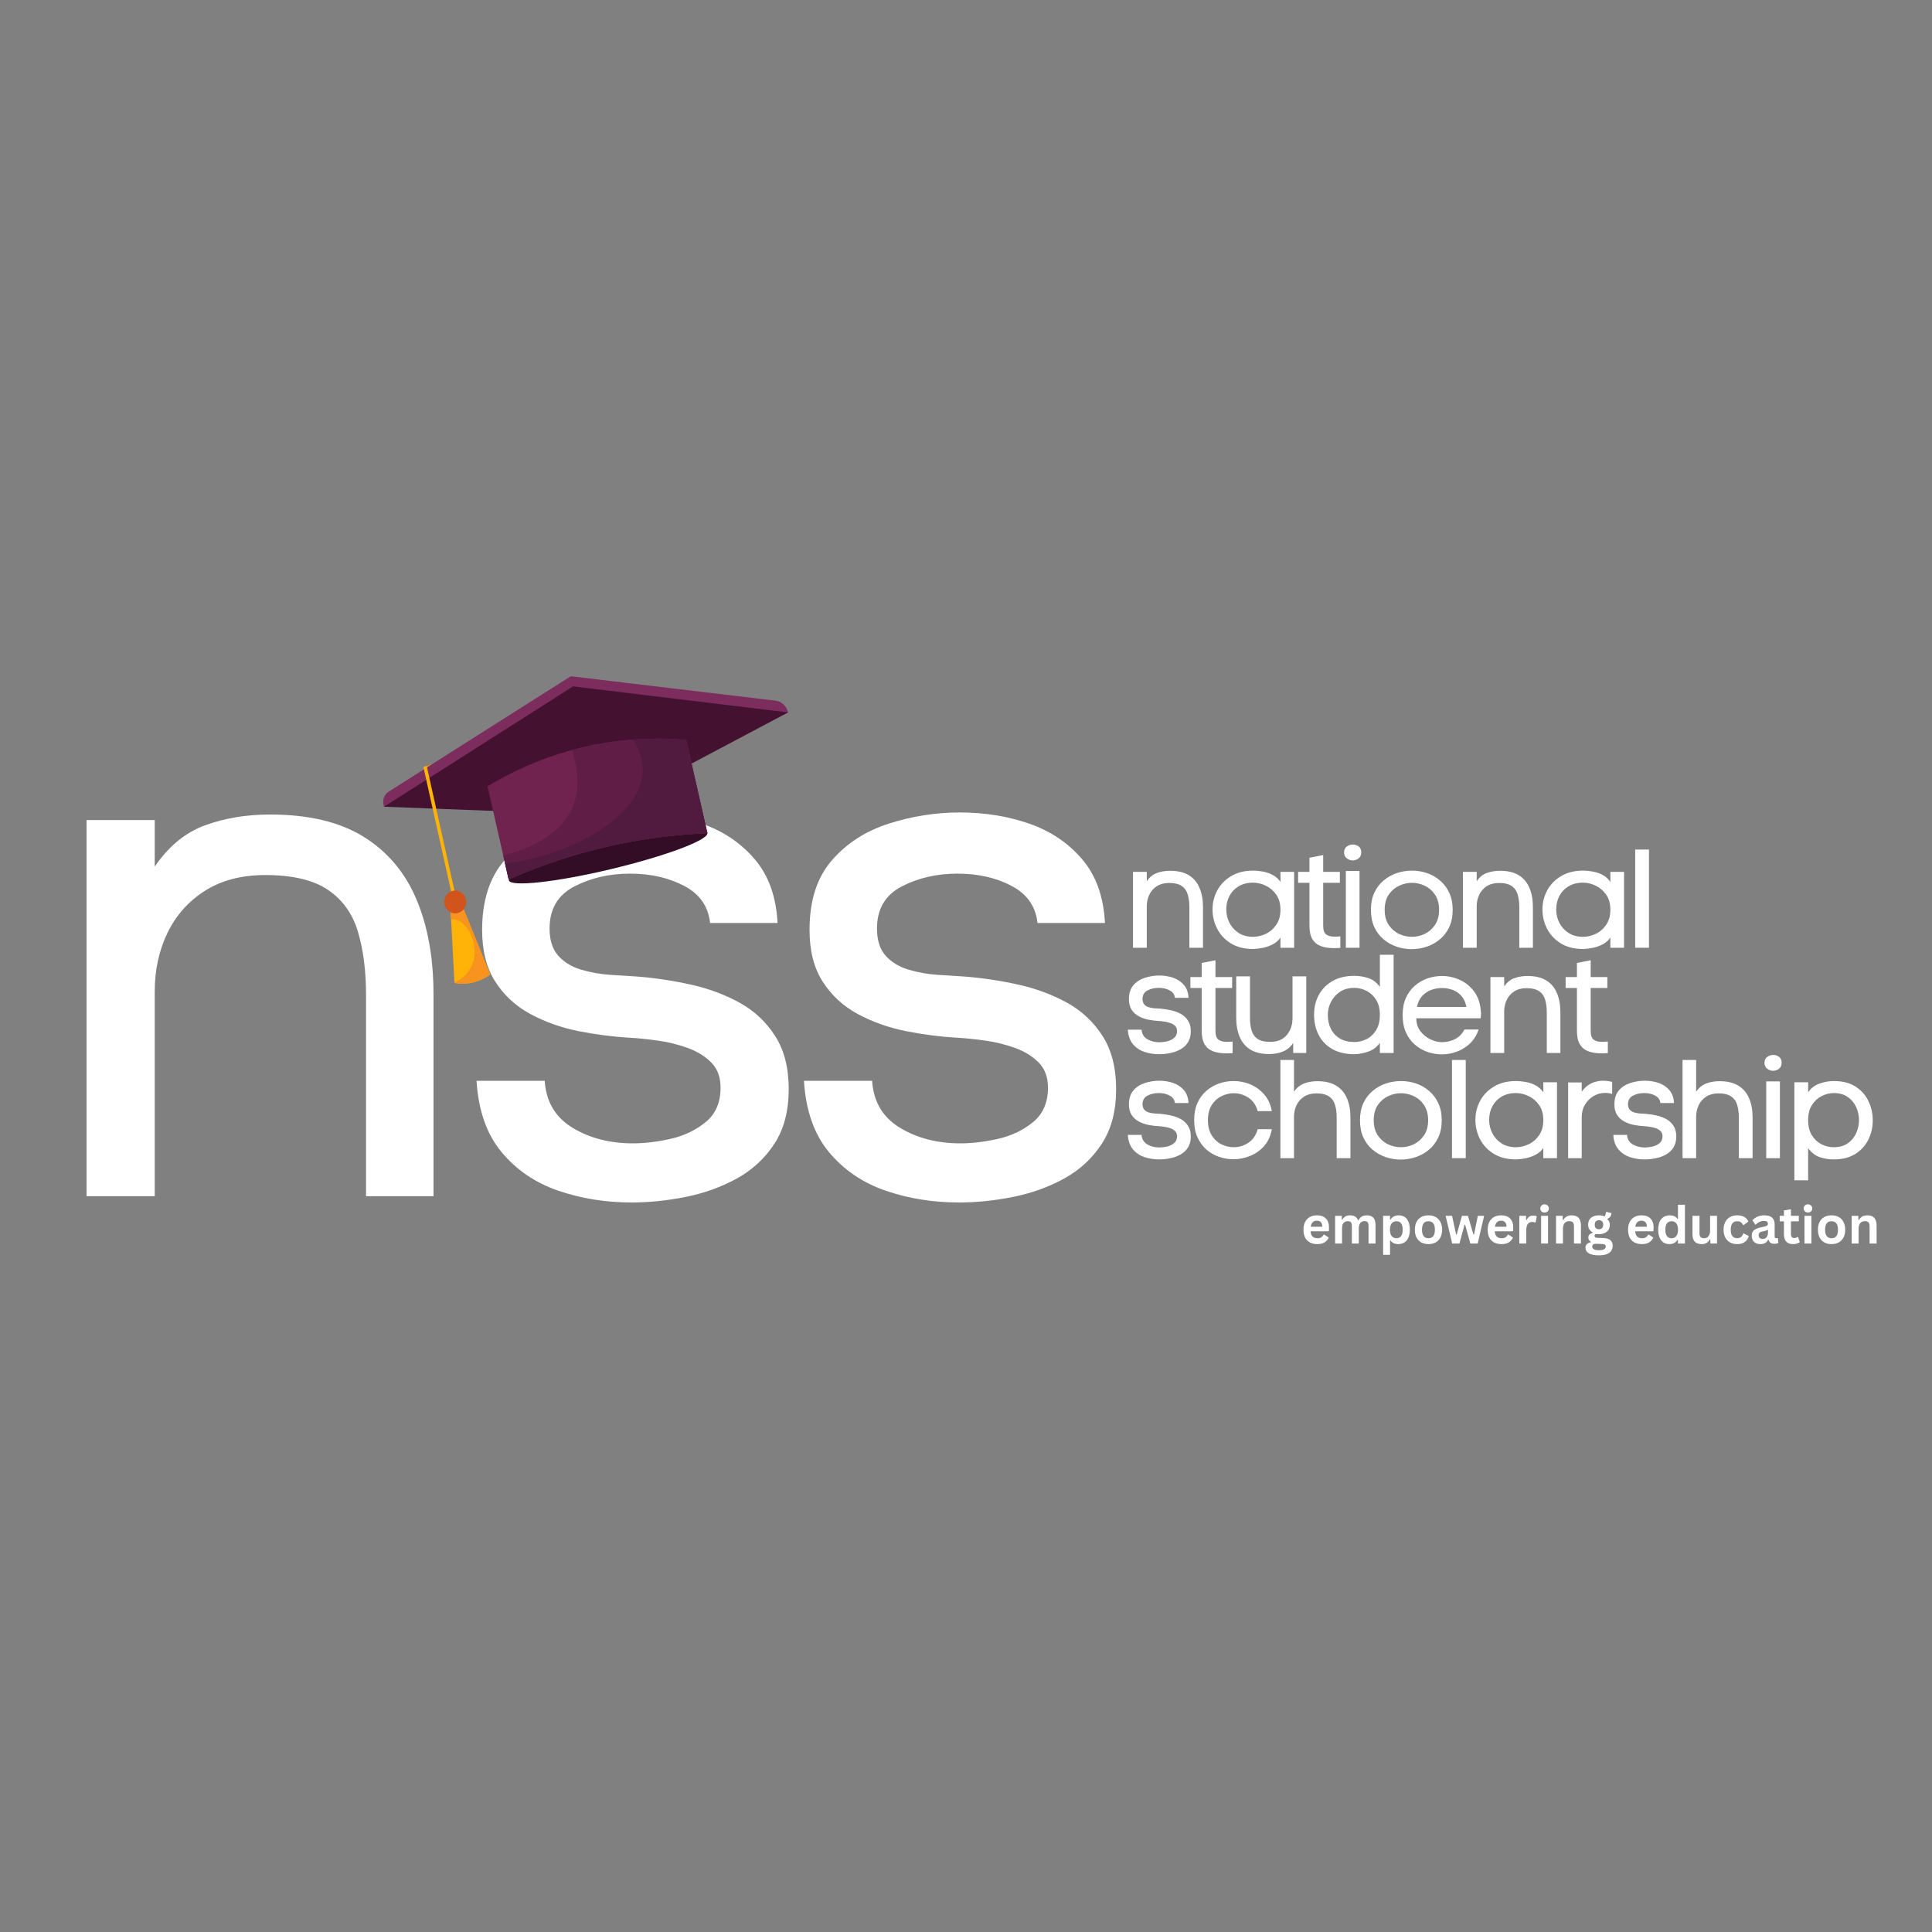 <svg xmlns="http://www.w3.org/2000/svg" xmlns:xlink="http://www.w3.org/1999/xlink" width="512" zoomAndPan="magnify" viewBox="0 0 384 384" height="512" preserveAspectRatio="xMidYMid meet" version="1.0"><rect x="0" y="0" width="384" height="384" fill="#808080" stroke="none"/><defs><g/><clipPath id="14a908ad63"><path d="M 76 134.379 L 156.637 134.379 L 156.637 161 L 76 161 Z M 76 134.379 " clip-rule="nonzero"/></clipPath><clipPath id="ec857585f0"><path d="M 76 136 L 156.637 136 L 156.637 162 L 76 162 Z M 76 136 " clip-rule="nonzero"/></clipPath><clipPath id="f2baca17b0"><path d="M 89 179 L 98 179 L 98 195.82 L 89 195.82 Z M 89 179 " clip-rule="nonzero"/></clipPath></defs><g fill="#ffffff" fill-opacity="1"><g transform="translate(6.846, 237.751)"><g><path d="M 23.906 -65.5 C 26.664 -69.551 30.004 -72.289 33.922 -73.719 C 37.836 -75.145 42.145 -75.859 46.844 -75.859 C 54.488 -75.859 60.68 -74.383 65.422 -71.438 C 70.172 -68.488 73.672 -64.344 75.922 -59 C 78.18 -53.656 79.312 -47.391 79.312 -40.203 L 79.312 0 L 65.906 0 L 65.906 -40.062 C 65.906 -44.758 65.375 -48.906 64.312 -52.5 C 63.258 -56.094 61.281 -58.879 58.375 -60.859 C 55.477 -62.836 51.312 -63.828 45.875 -63.828 C 41.176 -63.828 37.191 -62.789 33.922 -60.719 C 30.648 -58.656 28.16 -55.867 26.453 -52.359 C 24.754 -48.859 23.906 -44.945 23.906 -40.625 L 23.906 0 L 10.359 0 L 10.359 -74.75 L 23.906 -74.75 Z M 23.906 -65.5 "/></g></g></g><g fill="#ffffff" fill-opacity="1"><g transform="translate(89.467, 237.751)"><g><path d="M 19.766 -53.203 C 19.766 -50.891 20.336 -49.086 21.484 -47.797 C 22.641 -46.516 24.133 -45.598 25.969 -45.047 C 27.812 -44.492 29.723 -44.145 31.703 -44 C 33.691 -43.863 35.516 -43.75 37.172 -43.656 C 40.672 -43.383 44.191 -42.859 47.734 -42.078 C 51.285 -41.297 54.535 -40.098 57.484 -38.484 C 60.43 -36.867 62.801 -34.656 64.594 -31.844 C 66.395 -29.039 67.297 -25.52 67.297 -21.281 C 67.297 -16.945 66.348 -13.328 64.453 -10.422 C 62.566 -7.523 60.078 -5.223 56.984 -3.516 C 53.898 -1.816 50.516 -0.598 46.828 0.141 C 43.148 0.879 39.562 1.25 36.062 1.25 C 30.906 1.25 26.047 0.469 21.484 -1.094 C 16.922 -2.664 13.164 -5.223 10.219 -8.766 C 7.27 -12.316 5.613 -17.039 5.25 -22.938 L 18.797 -22.938 C 19.066 -18.789 20.906 -15.68 24.312 -13.609 C 27.727 -11.535 31.738 -10.5 36.344 -10.5 C 38.645 -10.5 41.129 -10.797 43.797 -11.391 C 46.473 -11.992 48.801 -13.102 50.781 -14.719 C 52.758 -16.332 53.75 -18.613 53.75 -21.562 C 53.75 -23.676 53.125 -25.352 51.875 -26.594 C 50.633 -27.844 49.047 -28.812 47.109 -29.5 C 45.18 -30.188 43.203 -30.664 41.172 -30.938 C 39.148 -31.219 37.305 -31.406 35.641 -31.5 C 32.328 -31.688 28.941 -32.125 25.484 -32.812 C 22.035 -33.508 18.859 -34.641 15.953 -36.203 C 13.055 -37.766 10.734 -39.906 8.984 -42.625 C 7.234 -45.344 6.359 -48.773 6.359 -52.922 C 6.359 -58.723 7.832 -63.328 10.781 -66.734 C 13.727 -70.141 17.504 -72.578 22.109 -74.047 C 26.711 -75.523 31.41 -76.266 36.203 -76.266 C 41.172 -76.266 45.773 -75.523 50.016 -74.047 C 54.254 -72.578 57.754 -70.227 60.516 -67 C 63.285 -63.781 64.805 -59.547 65.078 -54.297 L 51.672 -54.297 C 51.305 -57.617 49.578 -60.082 46.484 -61.688 C 43.398 -63.301 39.832 -64.109 35.781 -64.109 C 31.633 -64.109 27.926 -63.254 24.656 -61.547 C 21.395 -59.848 19.766 -57.066 19.766 -53.203 Z M 19.766 -53.203 "/></g></g></g><g fill="#ffffff" fill-opacity="1"><g transform="translate(154.542, 237.751)"><g><path d="M 19.766 -53.203 C 19.766 -50.891 20.336 -49.086 21.484 -47.797 C 22.641 -46.516 24.133 -45.598 25.969 -45.047 C 27.812 -44.492 29.723 -44.145 31.703 -44 C 33.691 -43.863 35.516 -43.75 37.172 -43.656 C 40.672 -43.383 44.191 -42.859 47.734 -42.078 C 51.285 -41.297 54.535 -40.098 57.484 -38.484 C 60.43 -36.867 62.801 -34.656 64.594 -31.844 C 66.395 -29.039 67.297 -25.52 67.297 -21.281 C 67.297 -16.945 66.348 -13.328 64.453 -10.422 C 62.566 -7.523 60.078 -5.223 56.984 -3.516 C 53.898 -1.816 50.516 -0.598 46.828 0.141 C 43.148 0.879 39.562 1.25 36.062 1.25 C 30.906 1.25 26.047 0.469 21.484 -1.094 C 16.922 -2.664 13.164 -5.223 10.219 -8.766 C 7.27 -12.316 5.613 -17.039 5.25 -22.938 L 18.797 -22.938 C 19.066 -18.789 20.906 -15.68 24.312 -13.609 C 27.727 -11.535 31.738 -10.5 36.344 -10.5 C 38.645 -10.5 41.129 -10.797 43.797 -11.391 C 46.473 -11.992 48.801 -13.102 50.781 -14.719 C 52.758 -16.332 53.75 -18.613 53.75 -21.562 C 53.75 -23.676 53.125 -25.352 51.875 -26.594 C 50.633 -27.844 49.047 -28.812 47.109 -29.5 C 45.18 -30.188 43.203 -30.664 41.172 -30.938 C 39.148 -31.219 37.305 -31.406 35.641 -31.5 C 32.328 -31.688 28.941 -32.125 25.484 -32.812 C 22.035 -33.508 18.859 -34.641 15.953 -36.203 C 13.055 -37.766 10.734 -39.906 8.984 -42.625 C 7.234 -45.344 6.359 -48.773 6.359 -52.922 C 6.359 -58.723 7.832 -63.328 10.781 -66.734 C 13.727 -70.141 17.504 -72.578 22.109 -74.047 C 26.711 -75.523 31.41 -76.266 36.203 -76.266 C 41.172 -76.266 45.773 -75.523 50.016 -74.047 C 54.254 -72.578 57.754 -70.227 60.516 -67 C 63.285 -63.781 64.805 -59.547 65.078 -54.297 L 51.672 -54.297 C 51.305 -57.617 49.578 -60.082 46.484 -61.688 C 43.398 -63.301 39.832 -64.109 35.781 -64.109 C 31.633 -64.109 27.926 -63.254 24.656 -61.547 C 21.395 -59.848 19.766 -57.066 19.766 -53.203 Z M 19.766 -53.203 "/></g></g></g><path fill="#e59c0c" d="M 84.812 152.242 L 85.965 151.844 L 84.668 153.09 Z M 84.812 152.242 " fill-opacity="1" fill-rule="nonzero"/><path fill="#330c26" d="M 140.59 165.559 C 140.895 166.93 132.324 170.145 121.453 172.742 C 110.578 175.336 101.449 176.34 101.141 174.969 C 100.836 173.594 109.469 170.363 120.344 167.77 C 131.219 165.176 140.281 164.184 140.59 165.559 Z M 140.59 165.559 " fill-opacity="1" fill-rule="nonzero"/><g clip-path="url(#14a908ad63)"><path fill="#7c2c5d" d="M 154.105 139.258 L 113.449 134.41 L 77.238 157.359 C 76.41 157.883 76 158.902 76.219 159.883 L 76.324 160.34 L 117.793 159.93 L 156.641 141.598 C 156.359 140.34 155.344 139.406 154.105 139.258 Z M 154.105 139.258 " fill-opacity="1" fill-rule="nonzero"/></g><g clip-path="url(#ec857585f0)"><path fill="#441131" d="M 76.324 160.344 L 113.902 136.426 L 156.641 141.598 L 118.246 161.945 Z M 76.324 160.344 " fill-opacity="1" fill-rule="nonzero"/></g><path fill="#70234f" d="M 140.598 165.605 L 139.578 165.656 C 126.363 166.309 113.27 169.418 101.105 174.801 L 101.109 174.816 L 96.891 156.27 L 98.133 155.555 C 109.312 149.105 121.914 146.145 134.734 146.953 L 136.383 147.059 Z M 140.598 165.605 " fill-opacity="1" fill-rule="nonzero"/><path fill="#601d46" d="M 136.383 147.059 L 134.734 146.953 C 127.555 146.5 120.441 147.23 113.609 149.094 C 113.699 149.176 113.773 149.281 113.816 149.426 C 115.008 153.32 115.336 157.711 113.312 161.391 C 111.5 164.688 108.367 166.938 105.027 168.355 C 103.406 169.043 101.73 169.602 100.02 170.051 L 101.109 174.816 L 101.105 174.801 C 113.27 169.418 126.363 166.309 139.578 165.656 L 140.598 165.605 Z M 136.383 147.059 " fill-opacity="1" fill-rule="nonzero"/><path fill="#511b3f" d="M 136.383 147.059 L 134.734 146.953 C 131.746 146.766 128.773 146.785 125.828 147 C 132.711 157.957 119.246 166.195 110.516 169.242 C 107.207 170.398 103.812 171.18 100.379 171.637 L 101.109 174.816 L 101.105 174.801 C 113.27 169.418 126.363 166.309 139.578 165.656 L 140.598 165.605 Z M 136.383 147.059 " fill-opacity="1" fill-rule="nonzero"/><g clip-path="url(#f2baca17b0)"><path fill="#ffb208" d="M 89.504 179.949 L 91.641 179.441 L 97.422 193.676 C 95.449 195.156 92.996 195.781 90.586 195.41 L 90.328 195.371 Z M 89.504 179.949 " fill-opacity="1" fill-rule="nonzero"/><path fill="#f7931e" d="M 91.641 179.441 L 89.504 179.949 L 89.652 182.73 C 93.059 182.512 94.977 187.73 94.152 190.801 C 93.535 193.102 92.09 194.562 90.32 195.273 L 90.328 195.371 L 90.586 195.41 C 92.996 195.781 95.449 195.156 97.422 193.676 Z M 91.641 179.441 " fill-opacity="1" fill-rule="nonzero"/></g><path fill="#ffb208" d="M 90.688 178.617 L 90.016 178.777 L 84.168 152.516 C 84.156 152.453 84.191 152.391 84.254 152.375 L 84.812 152.242 Z M 90.688 178.617 " fill-opacity="1" fill-rule="nonzero"/><path fill="#d1541c" d="M 92.668 179.27 C 92.668 179.57 92.613 179.859 92.5 180.137 C 92.391 180.414 92.23 180.66 92.027 180.871 C 91.82 181.082 91.582 181.246 91.316 181.363 C 91.047 181.477 90.766 181.535 90.477 181.535 C 90.188 181.535 89.906 181.477 89.641 181.363 C 89.371 181.246 89.133 181.082 88.93 180.871 C 88.723 180.66 88.566 180.414 88.453 180.137 C 88.344 179.859 88.285 179.57 88.285 179.27 C 88.285 178.969 88.344 178.68 88.453 178.398 C 88.566 178.121 88.723 177.879 88.93 177.664 C 89.133 177.453 89.371 177.289 89.641 177.172 C 89.906 177.059 90.188 177 90.477 177 C 90.766 177 91.047 177.059 91.316 177.172 C 91.582 177.289 91.82 177.453 92.027 177.664 C 92.23 177.879 92.391 178.121 92.5 178.398 C 92.613 178.68 92.668 178.969 92.668 179.27 Z M 92.668 179.27 " fill-opacity="1" fill-rule="nonzero"/><g fill="#ffffff" fill-opacity="1"><g transform="translate(223.103, 188.372)"><g><path d="M 4.828 -13.219 C 5.379 -14.031 6.051 -14.578 6.844 -14.859 C 7.633 -15.148 8.504 -15.297 9.453 -15.297 C 10.992 -15.297 12.242 -15 13.203 -14.406 C 14.16 -13.812 14.863 -12.973 15.312 -11.891 C 15.77 -10.816 16 -9.555 16 -8.109 L 16 0 L 13.297 0 L 13.297 -8.078 C 13.297 -9.023 13.188 -9.859 12.969 -10.578 C 12.758 -11.305 12.363 -11.867 11.781 -12.266 C 11.195 -12.672 10.352 -12.875 9.25 -12.875 C 8.301 -12.875 7.5 -12.664 6.844 -12.25 C 6.188 -11.832 5.688 -11.27 5.344 -10.562 C 5 -9.852 4.828 -9.062 4.828 -8.188 L 4.828 0 L 2.094 0 L 2.094 -15.078 L 4.828 -15.078 Z M 4.828 -13.219 "/></g></g></g><g fill="#ffffff" fill-opacity="1"><g transform="translate(239.468, 188.372)"><g><path d="M 17.75 0 L 15.031 0 L 15.031 -2.031 C 14.676 -1.488 14.191 -1.051 13.578 -0.719 C 12.961 -0.383 12.312 -0.145 11.625 0 C 10.938 0.145 10.273 0.227 9.641 0.25 C 7.898 0.25 6.426 -0.113 5.219 -0.844 C 4.008 -1.582 3.094 -2.551 2.469 -3.75 C 1.844 -4.945 1.531 -6.234 1.531 -7.609 C 1.531 -8.961 1.844 -10.223 2.469 -11.391 C 3.102 -12.566 4.023 -13.516 5.234 -14.234 C 6.441 -14.961 7.895 -15.328 9.594 -15.328 C 10.219 -15.328 10.863 -15.266 11.531 -15.141 C 12.207 -15.023 12.852 -14.805 13.469 -14.484 C 14.082 -14.16 14.609 -13.691 15.047 -13.078 L 15.031 -15.078 L 17.75 -15.078 Z M 15.031 -7.547 C 15.031 -8.754 14.754 -9.754 14.203 -10.547 C 13.648 -11.336 12.957 -11.93 12.125 -12.328 C 11.289 -12.734 10.445 -12.938 9.594 -12.938 C 8.488 -12.938 7.535 -12.695 6.734 -12.219 C 5.941 -11.75 5.332 -11.113 4.906 -10.312 C 4.477 -9.508 4.266 -8.609 4.266 -7.609 C 4.266 -6.66 4.477 -5.77 4.906 -4.938 C 5.332 -4.113 5.941 -3.445 6.734 -2.938 C 7.523 -2.426 8.477 -2.172 9.594 -2.172 C 10.426 -2.172 11.258 -2.363 12.094 -2.75 C 12.938 -3.145 13.633 -3.742 14.188 -4.547 C 14.75 -5.348 15.031 -6.348 15.031 -7.547 Z M 15.031 -7.547 "/></g></g></g><g fill="#ffffff" fill-opacity="1"><g transform="translate(257.339, 188.372)"><g><path d="M 5.656 -15.078 L 8.969 -15.078 L 8.969 -12.906 L 5.656 -12.906 L 5.656 -4.406 C 5.656 -3.508 5.859 -2.914 6.266 -2.625 C 6.68 -2.344 7.234 -2.203 7.922 -2.203 C 8.086 -2.203 8.266 -2.207 8.453 -2.219 C 8.648 -2.227 8.852 -2.242 9.062 -2.266 L 9.062 0.031 C 8.832 0.051 8.613 0.062 8.406 0.062 C 8.207 0.07 8.008 0.078 7.812 0.078 C 6.82 0.078 5.957 -0.051 5.219 -0.312 C 4.488 -0.582 3.922 -1.039 3.516 -1.688 C 3.117 -2.344 2.922 -3.258 2.922 -4.438 L 2.922 -12.906 L 0.672 -12.906 L 0.672 -15.078 L 2.922 -15.078 L 2.922 -17.891 L 5.656 -18.422 Z M 5.656 -15.078 "/></g></g></g><g fill="#ffffff" fill-opacity="1"><g transform="translate(265.229, 188.372)"><g><path d="M 1.922 -18.953 C 1.922 -19.473 2.102 -19.863 2.469 -20.125 C 2.832 -20.383 3.227 -20.516 3.656 -20.516 C 4.082 -20.516 4.469 -20.391 4.812 -20.141 C 5.156 -19.891 5.328 -19.492 5.328 -18.953 C 5.328 -18.43 5.148 -18.035 4.797 -17.766 C 4.441 -17.492 4.051 -17.359 3.625 -17.359 C 3.219 -17.359 2.832 -17.492 2.469 -17.766 C 2.102 -18.035 1.922 -18.43 1.922 -18.953 Z M 2.266 -15.25 L 2.266 0 L 4.984 0 L 4.984 -15.25 Z M 2.266 -15.25 "/></g></g></g><g fill="#ffffff" fill-opacity="1"><g transform="translate(271.028, 188.372)"><g><path d="M 17.703 -7.531 C 17.703 -6.227 17.473 -5.086 17.016 -4.109 C 16.555 -3.129 15.938 -2.316 15.156 -1.672 C 14.383 -1.023 13.508 -0.535 12.531 -0.203 C 11.551 0.117 10.551 0.281 9.531 0.281 C 8.531 0.281 7.547 0.117 6.578 -0.203 C 5.609 -0.535 4.738 -1.023 3.969 -1.672 C 3.195 -2.316 2.582 -3.129 2.125 -4.109 C 1.676 -5.086 1.453 -6.227 1.453 -7.531 C 1.453 -8.832 1.676 -9.969 2.125 -10.938 C 2.582 -11.914 3.203 -12.727 3.984 -13.375 C 4.766 -14.031 5.641 -14.52 6.609 -14.844 C 7.586 -15.164 8.586 -15.328 9.609 -15.328 C 10.641 -15.328 11.629 -15.164 12.578 -14.844 C 13.535 -14.52 14.398 -14.031 15.172 -13.375 C 15.941 -12.727 16.555 -11.914 17.016 -10.938 C 17.473 -9.969 17.703 -8.832 17.703 -7.531 Z M 4.188 -7.531 C 4.188 -6.344 4.445 -5.352 4.969 -4.562 C 5.5 -3.77 6.176 -3.172 7 -2.766 C 7.832 -2.367 8.695 -2.172 9.594 -2.172 C 10.5 -2.172 11.359 -2.367 12.172 -2.766 C 12.992 -3.172 13.672 -3.77 14.203 -4.562 C 14.734 -5.363 15 -6.352 15 -7.531 C 15 -8.719 14.738 -9.707 14.219 -10.5 C 13.695 -11.301 13.02 -11.898 12.188 -12.297 C 11.363 -12.703 10.504 -12.906 9.609 -12.906 C 8.703 -12.906 7.832 -12.703 7 -12.297 C 6.176 -11.898 5.5 -11.305 4.969 -10.516 C 4.445 -9.734 4.188 -8.738 4.188 -7.531 Z M 4.188 -7.531 "/></g></g></g><g fill="#ffffff" fill-opacity="1"><g transform="translate(288.676, 188.372)"><g><path d="M 4.828 -13.219 C 5.379 -14.031 6.051 -14.578 6.844 -14.859 C 7.633 -15.148 8.504 -15.297 9.453 -15.297 C 10.992 -15.297 12.242 -15 13.203 -14.406 C 14.16 -13.812 14.863 -12.973 15.312 -11.891 C 15.77 -10.816 16 -9.555 16 -8.109 L 16 0 L 13.297 0 L 13.297 -8.078 C 13.297 -9.023 13.188 -9.859 12.969 -10.578 C 12.758 -11.305 12.363 -11.867 11.781 -12.266 C 11.195 -12.672 10.352 -12.875 9.25 -12.875 C 8.301 -12.875 7.5 -12.664 6.844 -12.25 C 6.188 -11.832 5.688 -11.27 5.344 -10.562 C 5 -9.852 4.828 -9.062 4.828 -8.188 L 4.828 0 L 2.094 0 L 2.094 -15.078 L 4.828 -15.078 Z M 4.828 -13.219 "/></g></g></g><g fill="#ffffff" fill-opacity="1"><g transform="translate(305.042, 188.372)"><g><path d="M 17.75 0 L 15.031 0 L 15.031 -2.031 C 14.676 -1.488 14.191 -1.051 13.578 -0.719 C 12.961 -0.383 12.312 -0.145 11.625 0 C 10.938 0.145 10.273 0.227 9.641 0.25 C 7.898 0.25 6.426 -0.113 5.219 -0.844 C 4.008 -1.582 3.094 -2.551 2.469 -3.75 C 1.844 -4.945 1.531 -6.234 1.531 -7.609 C 1.531 -8.961 1.844 -10.223 2.469 -11.391 C 3.102 -12.566 4.023 -13.516 5.234 -14.234 C 6.441 -14.961 7.895 -15.328 9.594 -15.328 C 10.219 -15.328 10.863 -15.266 11.531 -15.141 C 12.207 -15.023 12.852 -14.805 13.469 -14.484 C 14.082 -14.16 14.609 -13.691 15.047 -13.078 L 15.031 -15.078 L 17.75 -15.078 Z M 15.031 -7.547 C 15.031 -8.754 14.754 -9.754 14.203 -10.547 C 13.648 -11.336 12.957 -11.93 12.125 -12.328 C 11.289 -12.734 10.445 -12.938 9.594 -12.938 C 8.488 -12.938 7.535 -12.695 6.734 -12.219 C 5.941 -11.75 5.332 -11.113 4.906 -10.312 C 4.477 -9.508 4.266 -8.609 4.266 -7.609 C 4.266 -6.66 4.477 -5.77 4.906 -4.938 C 5.332 -4.113 5.941 -3.445 6.734 -2.938 C 7.523 -2.426 8.477 -2.172 9.594 -2.172 C 10.426 -2.172 11.258 -2.363 12.094 -2.75 C 12.938 -3.145 13.633 -3.742 14.188 -4.547 C 14.75 -5.348 15.031 -6.348 15.031 -7.547 Z M 15.031 -7.547 "/></g></g></g><g fill="#ffffff" fill-opacity="1"><g transform="translate(322.913, 188.372)"><g><path d="M 2.094 0 L 2.094 -19.516 L 4.828 -19.516 L 4.828 0 Z M 2.094 0 "/></g></g></g><g fill="#ffffff" fill-opacity="1"><g transform="translate(223.103, 209.282)"><g><path d="M 3.984 -10.734 C 3.984 -10.266 4.098 -9.898 4.328 -9.641 C 4.566 -9.379 4.867 -9.191 5.234 -9.078 C 5.609 -8.973 5.992 -8.906 6.391 -8.875 C 6.797 -8.852 7.164 -8.832 7.5 -8.812 C 8.207 -8.75 8.914 -8.641 9.625 -8.484 C 10.344 -8.328 11 -8.086 11.594 -7.766 C 12.188 -7.441 12.664 -6.992 13.031 -6.422 C 13.395 -5.859 13.578 -5.148 13.578 -4.297 C 13.578 -3.422 13.383 -2.688 13 -2.094 C 12.625 -1.508 12.125 -1.047 11.5 -0.703 C 10.875 -0.359 10.188 -0.113 9.438 0.031 C 8.695 0.176 7.977 0.25 7.281 0.25 C 6.238 0.25 5.254 0.094 4.328 -0.219 C 3.41 -0.539 2.656 -1.055 2.062 -1.766 C 1.469 -2.484 1.133 -3.438 1.062 -4.625 L 3.797 -4.625 C 3.848 -3.789 4.219 -3.164 4.906 -2.75 C 5.594 -2.332 6.398 -2.125 7.328 -2.125 C 7.797 -2.125 8.297 -2.18 8.828 -2.297 C 9.367 -2.422 9.836 -2.645 10.234 -2.969 C 10.641 -3.289 10.844 -3.75 10.844 -4.344 C 10.844 -4.77 10.719 -5.109 10.469 -5.359 C 10.219 -5.617 9.895 -5.816 9.5 -5.953 C 9.113 -6.086 8.711 -6.18 8.297 -6.234 C 7.891 -6.297 7.52 -6.336 7.188 -6.359 C 6.52 -6.391 5.836 -6.473 5.141 -6.609 C 4.441 -6.754 3.801 -6.984 3.219 -7.297 C 2.633 -7.617 2.164 -8.051 1.812 -8.594 C 1.457 -9.145 1.281 -9.836 1.281 -10.672 C 1.281 -11.848 1.578 -12.781 2.172 -13.469 C 2.766 -14.156 3.523 -14.645 4.453 -14.938 C 5.391 -15.238 6.336 -15.391 7.297 -15.391 C 8.305 -15.391 9.238 -15.238 10.094 -14.938 C 10.945 -14.645 11.648 -14.172 12.203 -13.516 C 12.766 -12.867 13.07 -12.016 13.125 -10.953 L 10.422 -10.953 C 10.348 -11.617 10 -12.113 9.375 -12.438 C 8.758 -12.77 8.039 -12.938 7.219 -12.938 C 6.383 -12.938 5.633 -12.766 4.969 -12.422 C 4.312 -12.078 3.984 -11.516 3.984 -10.734 Z M 3.984 -10.734 "/></g></g></g><g fill="#ffffff" fill-opacity="1"><g transform="translate(235.927, 209.282)"><g><path d="M 5.656 -15.078 L 8.969 -15.078 L 8.969 -12.906 L 5.656 -12.906 L 5.656 -4.406 C 5.656 -3.508 5.859 -2.914 6.266 -2.625 C 6.68 -2.344 7.234 -2.203 7.922 -2.203 C 8.086 -2.203 8.266 -2.207 8.453 -2.219 C 8.648 -2.227 8.852 -2.242 9.062 -2.266 L 9.062 0.031 C 8.832 0.051 8.613 0.062 8.406 0.062 C 8.207 0.07 8.008 0.078 7.812 0.078 C 6.82 0.078 5.957 -0.051 5.219 -0.312 C 4.488 -0.582 3.922 -1.039 3.516 -1.688 C 3.117 -2.344 2.922 -3.258 2.922 -4.438 L 2.922 -12.906 L 0.672 -12.906 L 0.672 -15.078 L 2.922 -15.078 L 2.922 -17.891 L 5.656 -18.422 Z M 5.656 -15.078 "/></g></g></g><g fill="#ffffff" fill-opacity="1"><g transform="translate(243.817, 209.282)"><g><path d="M 13.219 -1.984 C 12.656 -1.16 11.961 -0.586 11.141 -0.266 C 10.328 0.055 9.43 0.219 8.453 0.219 C 6.922 0.219 5.672 -0.078 4.703 -0.672 C 3.742 -1.266 3.035 -2.102 2.578 -3.188 C 2.117 -4.281 1.891 -5.539 1.891 -6.969 L 1.891 -15.219 L 4.625 -15.219 L 4.625 -6.969 C 4.625 -6.039 4.727 -5.211 4.938 -4.484 C 5.156 -3.766 5.551 -3.203 6.125 -2.797 C 6.707 -2.398 7.547 -2.203 8.641 -2.203 C 10.066 -2.203 11.16 -2.648 11.922 -3.547 C 12.691 -4.453 13.078 -5.566 13.078 -6.891 L 13.078 -15.219 L 15.812 -15.219 L 15.812 0 L 13.219 0 Z M 13.219 -1.984 "/></g></g></g><g fill="#ffffff" fill-opacity="1"><g transform="translate(260.071, 209.282)"><g><path d="M 16.922 -19.516 L 16.922 0 L 14.188 0 L 14.188 -2.031 C 13.645 -1.219 12.906 -0.641 11.969 -0.297 C 11.031 0.047 10.086 0.227 9.141 0.25 C 7.391 0.25 5.914 -0.094 4.719 -0.781 C 3.52 -1.469 2.617 -2.406 2.016 -3.594 C 1.41 -4.781 1.109 -6.117 1.109 -7.609 C 1.109 -9.055 1.422 -10.359 2.047 -11.516 C 2.672 -12.68 3.582 -13.609 4.781 -14.297 C 5.977 -14.984 7.422 -15.328 9.109 -15.328 C 10.047 -15.328 10.961 -15.18 11.859 -14.891 C 12.766 -14.609 13.539 -14.02 14.188 -13.125 L 14.188 -19.516 Z M 14.188 -7.547 C 14.188 -8.754 13.941 -9.754 13.453 -10.547 C 12.961 -11.336 12.328 -11.93 11.547 -12.328 C 10.773 -12.734 9.961 -12.938 9.109 -12.938 C 7.992 -12.938 7.047 -12.676 6.266 -12.156 C 5.484 -11.633 4.883 -10.961 4.469 -10.141 C 4.051 -9.328 3.844 -8.461 3.844 -7.547 C 3.844 -6.523 4.047 -5.602 4.453 -4.781 C 4.867 -3.969 5.469 -3.328 6.25 -2.859 C 7.039 -2.398 7.988 -2.172 9.094 -2.172 C 9.945 -2.172 10.766 -2.363 11.547 -2.75 C 12.328 -3.145 12.961 -3.742 13.453 -4.547 C 13.941 -5.348 14.188 -6.348 14.188 -7.547 Z M 14.188 -7.547 "/></g></g></g><g fill="#ffffff" fill-opacity="1"><g transform="translate(277.44, 209.282)"><g><path d="M 16.891 -8.188 C 16.91 -8.113 16.922 -8.039 16.922 -7.969 C 16.922 -7.895 16.922 -7.812 16.922 -7.719 C 16.922 -7.426 16.895 -7.148 16.844 -6.891 L 4.062 -6.891 C 4.062 -5.898 4.328 -5.051 4.859 -4.344 C 5.391 -3.645 6.051 -3.102 6.844 -2.719 C 7.633 -2.332 8.398 -2.141 9.141 -2.141 C 10.066 -2.141 10.938 -2.344 11.75 -2.75 C 12.562 -3.164 13.188 -3.801 13.625 -4.656 L 16.453 -4.656 C 16.078 -3.562 15.508 -2.645 14.75 -1.906 C 13.988 -1.176 13.117 -0.629 12.141 -0.266 C 11.16 0.098 10.148 0.281 9.109 0.281 C 8.148 0.281 7.203 0.117 6.266 -0.203 C 5.336 -0.535 4.5 -1.023 3.75 -1.672 C 3.008 -2.316 2.422 -3.129 1.984 -4.109 C 1.555 -5.086 1.344 -6.227 1.344 -7.531 C 1.344 -8.832 1.555 -9.961 1.984 -10.922 C 2.422 -11.891 3.008 -12.695 3.75 -13.344 C 4.5 -14 5.336 -14.488 6.266 -14.812 C 7.203 -15.133 8.172 -15.297 9.172 -15.297 C 10.41 -15.297 11.602 -15.031 12.75 -14.5 C 13.895 -13.977 14.848 -13.191 15.609 -12.141 C 16.367 -11.086 16.797 -9.77 16.891 -8.188 Z M 14.016 -9.141 C 13.848 -10.055 13.52 -10.785 13.031 -11.328 C 12.539 -11.879 11.957 -12.281 11.281 -12.531 C 10.602 -12.781 9.898 -12.906 9.172 -12.906 C 8.441 -12.906 7.727 -12.781 7.031 -12.531 C 6.344 -12.281 5.738 -11.875 5.219 -11.312 C 4.707 -10.758 4.363 -10.035 4.188 -9.141 Z M 14.016 -9.141 "/></g></g></g><g fill="#ffffff" fill-opacity="1"><g transform="translate(294.14, 209.282)"><g><path d="M 4.828 -13.219 C 5.379 -14.031 6.051 -14.578 6.844 -14.859 C 7.633 -15.148 8.504 -15.297 9.453 -15.297 C 10.992 -15.297 12.242 -15 13.203 -14.406 C 14.16 -13.812 14.863 -12.973 15.312 -11.891 C 15.77 -10.816 16 -9.555 16 -8.109 L 16 0 L 13.297 0 L 13.297 -8.078 C 13.297 -9.023 13.188 -9.859 12.969 -10.578 C 12.758 -11.305 12.363 -11.867 11.781 -12.266 C 11.195 -12.672 10.352 -12.875 9.25 -12.875 C 8.301 -12.875 7.5 -12.664 6.844 -12.25 C 6.188 -11.832 5.688 -11.27 5.344 -10.562 C 5 -9.852 4.828 -9.062 4.828 -8.188 L 4.828 0 L 2.094 0 L 2.094 -15.078 L 4.828 -15.078 Z M 4.828 -13.219 "/></g></g></g><g fill="#ffffff" fill-opacity="1"><g transform="translate(310.506, 209.282)"><g><path d="M 5.656 -15.078 L 8.969 -15.078 L 8.969 -12.906 L 5.656 -12.906 L 5.656 -4.406 C 5.656 -3.508 5.859 -2.914 6.266 -2.625 C 6.68 -2.344 7.234 -2.203 7.922 -2.203 C 8.086 -2.203 8.266 -2.207 8.453 -2.219 C 8.648 -2.227 8.852 -2.242 9.062 -2.266 L 9.062 0.031 C 8.832 0.051 8.613 0.062 8.406 0.062 C 8.207 0.07 8.008 0.078 7.812 0.078 C 6.82 0.078 5.957 -0.051 5.219 -0.312 C 4.488 -0.582 3.922 -1.039 3.516 -1.688 C 3.117 -2.344 2.922 -3.258 2.922 -4.438 L 2.922 -12.906 L 0.672 -12.906 L 0.672 -15.078 L 2.922 -15.078 L 2.922 -17.891 L 5.656 -18.422 Z M 5.656 -15.078 "/></g></g></g><g fill="#ffffff" fill-opacity="1"><g transform="translate(223.103, 230.192)"><g><path d="M 3.984 -10.734 C 3.984 -10.266 4.098 -9.898 4.328 -9.641 C 4.566 -9.379 4.867 -9.191 5.234 -9.078 C 5.609 -8.973 5.992 -8.906 6.391 -8.875 C 6.797 -8.852 7.164 -8.832 7.5 -8.812 C 8.207 -8.75 8.914 -8.641 9.625 -8.484 C 10.344 -8.328 11 -8.086 11.594 -7.766 C 12.188 -7.441 12.664 -6.992 13.031 -6.422 C 13.395 -5.859 13.578 -5.148 13.578 -4.297 C 13.578 -3.422 13.383 -2.688 13 -2.094 C 12.625 -1.508 12.125 -1.047 11.5 -0.703 C 10.875 -0.359 10.188 -0.113 9.438 0.031 C 8.695 0.176 7.977 0.25 7.281 0.25 C 6.238 0.25 5.254 0.094 4.328 -0.219 C 3.41 -0.539 2.656 -1.055 2.062 -1.766 C 1.469 -2.484 1.133 -3.438 1.062 -4.625 L 3.797 -4.625 C 3.848 -3.789 4.219 -3.164 4.906 -2.75 C 5.594 -2.332 6.398 -2.125 7.328 -2.125 C 7.797 -2.125 8.297 -2.18 8.828 -2.297 C 9.367 -2.422 9.836 -2.645 10.234 -2.969 C 10.641 -3.289 10.844 -3.75 10.844 -4.344 C 10.844 -4.77 10.719 -5.109 10.469 -5.359 C 10.219 -5.617 9.895 -5.816 9.5 -5.953 C 9.113 -6.086 8.711 -6.18 8.297 -6.234 C 7.891 -6.297 7.52 -6.336 7.188 -6.359 C 6.52 -6.391 5.836 -6.473 5.141 -6.609 C 4.441 -6.754 3.801 -6.984 3.219 -7.297 C 2.633 -7.617 2.164 -8.051 1.812 -8.594 C 1.457 -9.145 1.281 -9.836 1.281 -10.672 C 1.281 -11.848 1.578 -12.781 2.172 -13.469 C 2.766 -14.156 3.523 -14.645 4.453 -14.938 C 5.391 -15.238 6.336 -15.391 7.297 -15.391 C 8.305 -15.391 9.238 -15.238 10.094 -14.938 C 10.945 -14.645 11.648 -14.172 12.203 -13.516 C 12.766 -12.867 13.07 -12.016 13.125 -10.953 L 10.422 -10.953 C 10.348 -11.617 10 -12.113 9.375 -12.438 C 8.758 -12.77 8.039 -12.938 7.219 -12.938 C 6.383 -12.938 5.633 -12.766 4.969 -12.422 C 4.312 -12.078 3.984 -11.516 3.984 -10.734 Z M 3.984 -10.734 "/></g></g></g><g fill="#ffffff" fill-opacity="1"><g transform="translate(235.927, 230.192)"><g><path d="M 16.859 -5.75 C 16.617 -4.406 16.109 -3.289 15.328 -2.406 C 14.547 -1.531 13.613 -0.875 12.531 -0.438 C 11.457 0 10.348 0.219 9.203 0.219 C 8.234 0.219 7.285 0.055 6.359 -0.266 C 5.43 -0.586 4.594 -1.07 3.844 -1.719 C 3.102 -2.375 2.516 -3.188 2.078 -4.156 C 1.641 -5.125 1.422 -6.254 1.422 -7.547 C 1.422 -8.848 1.641 -9.988 2.078 -10.969 C 2.516 -11.945 3.109 -12.754 3.859 -13.391 C 4.609 -14.035 5.445 -14.52 6.375 -14.844 C 7.312 -15.164 8.27 -15.328 9.25 -15.328 C 10.406 -15.328 11.508 -15.109 12.562 -14.672 C 13.625 -14.234 14.547 -13.566 15.328 -12.672 C 16.109 -11.785 16.617 -10.676 16.859 -9.344 L 14.047 -9.344 C 13.711 -10.551 13.094 -11.445 12.188 -12.031 C 11.289 -12.613 10.32 -12.906 9.281 -12.906 C 8.445 -12.906 7.633 -12.707 6.844 -12.312 C 6.051 -11.926 5.406 -11.336 4.906 -10.547 C 4.406 -9.754 4.156 -8.754 4.156 -7.547 C 4.156 -6.348 4.406 -5.348 4.906 -4.547 C 5.406 -3.742 6.051 -3.145 6.844 -2.75 C 7.633 -2.363 8.457 -2.172 9.312 -2.172 C 10.352 -2.172 11.316 -2.469 12.203 -3.062 C 13.098 -3.656 13.711 -4.551 14.047 -5.75 Z M 16.859 -5.75 "/></g></g></g><g fill="#ffffff" fill-opacity="1"><g transform="translate(252.488, 230.192)"><g><path d="M 4.703 -13.219 C 5.285 -14.031 5.969 -14.578 6.75 -14.859 C 7.531 -15.148 8.395 -15.297 9.344 -15.297 C 10.883 -15.297 12.133 -15 13.094 -14.406 C 14.062 -13.812 14.773 -12.973 15.234 -11.891 C 15.691 -10.816 15.922 -9.555 15.922 -8.109 L 15.922 0 L 13.188 0 L 13.188 -8.078 C 13.188 -9.023 13.078 -9.859 12.859 -10.578 C 12.648 -11.305 12.25 -11.867 11.656 -12.266 C 11.07 -12.672 10.234 -12.875 9.141 -12.875 C 8.191 -12.875 7.391 -12.664 6.734 -12.25 C 6.078 -11.832 5.57 -11.27 5.219 -10.562 C 4.875 -9.852 4.703 -9.062 4.703 -8.188 L 4.703 0 L 2 0 L 2 -19.516 L 4.703 -19.516 Z M 4.703 -13.219 "/></g></g></g><g fill="#ffffff" fill-opacity="1"><g transform="translate(268.853, 230.192)"><g><path d="M 17.703 -7.531 C 17.703 -6.227 17.473 -5.086 17.016 -4.109 C 16.555 -3.129 15.938 -2.316 15.156 -1.672 C 14.383 -1.023 13.508 -0.535 12.531 -0.203 C 11.551 0.117 10.551 0.281 9.531 0.281 C 8.531 0.281 7.547 0.117 6.578 -0.203 C 5.609 -0.535 4.738 -1.023 3.969 -1.672 C 3.195 -2.316 2.582 -3.129 2.125 -4.109 C 1.676 -5.086 1.453 -6.227 1.453 -7.531 C 1.453 -8.832 1.676 -9.969 2.125 -10.938 C 2.582 -11.914 3.203 -12.727 3.984 -13.375 C 4.766 -14.031 5.641 -14.52 6.609 -14.844 C 7.586 -15.164 8.586 -15.328 9.609 -15.328 C 10.641 -15.328 11.629 -15.164 12.578 -14.844 C 13.535 -14.52 14.398 -14.031 15.172 -13.375 C 15.941 -12.727 16.555 -11.914 17.016 -10.938 C 17.473 -9.969 17.703 -8.832 17.703 -7.531 Z M 4.188 -7.531 C 4.188 -6.344 4.445 -5.352 4.969 -4.562 C 5.5 -3.77 6.176 -3.172 7 -2.766 C 7.832 -2.367 8.695 -2.172 9.594 -2.172 C 10.5 -2.172 11.359 -2.367 12.172 -2.766 C 12.992 -3.172 13.672 -3.77 14.203 -4.562 C 14.734 -5.363 15 -6.352 15 -7.531 C 15 -8.719 14.738 -9.707 14.219 -10.5 C 13.695 -11.301 13.02 -11.898 12.188 -12.297 C 11.363 -12.703 10.504 -12.906 9.609 -12.906 C 8.703 -12.906 7.832 -12.703 7 -12.297 C 6.176 -11.898 5.5 -11.305 4.969 -10.516 C 4.445 -9.734 4.188 -8.738 4.188 -7.531 Z M 4.188 -7.531 "/></g></g></g><g fill="#ffffff" fill-opacity="1"><g transform="translate(286.501, 230.192)"><g><path d="M 2.094 0 L 2.094 -19.516 L 4.828 -19.516 L 4.828 0 Z M 2.094 0 "/></g></g></g><g fill="#ffffff" fill-opacity="1"><g transform="translate(291.715, 230.192)"><g><path d="M 17.75 0 L 15.031 0 L 15.031 -2.031 C 14.676 -1.488 14.191 -1.051 13.578 -0.719 C 12.961 -0.383 12.312 -0.145 11.625 0 C 10.938 0.145 10.273 0.227 9.641 0.25 C 7.898 0.25 6.426 -0.113 5.219 -0.844 C 4.008 -1.582 3.094 -2.551 2.469 -3.75 C 1.844 -4.945 1.531 -6.234 1.531 -7.609 C 1.531 -8.961 1.844 -10.223 2.469 -11.391 C 3.102 -12.566 4.023 -13.516 5.234 -14.234 C 6.441 -14.961 7.895 -15.328 9.594 -15.328 C 10.219 -15.328 10.863 -15.266 11.531 -15.141 C 12.207 -15.023 12.852 -14.805 13.469 -14.484 C 14.082 -14.16 14.609 -13.691 15.047 -13.078 L 15.031 -15.078 L 17.75 -15.078 Z M 15.031 -7.547 C 15.031 -8.754 14.754 -9.754 14.203 -10.547 C 13.648 -11.336 12.957 -11.93 12.125 -12.328 C 11.289 -12.734 10.445 -12.938 9.594 -12.938 C 8.488 -12.938 7.535 -12.695 6.734 -12.219 C 5.941 -11.75 5.332 -11.113 4.906 -10.312 C 4.477 -9.508 4.266 -8.609 4.266 -7.609 C 4.266 -6.66 4.477 -5.77 4.906 -4.938 C 5.332 -4.113 5.941 -3.445 6.734 -2.938 C 7.523 -2.426 8.477 -2.172 9.594 -2.172 C 10.426 -2.172 11.258 -2.363 12.094 -2.75 C 12.938 -3.145 13.633 -3.742 14.188 -4.547 C 14.75 -5.348 15.031 -6.348 15.031 -7.547 Z M 15.031 -7.547 "/></g></g></g><g fill="#ffffff" fill-opacity="1"><g transform="translate(309.586, 230.192)"><g><path d="M 4.797 -13.219 C 5.336 -13.977 5.973 -14.531 6.703 -14.875 C 7.441 -15.219 8.227 -15.391 9.062 -15.391 C 9.352 -15.391 9.645 -15.367 9.938 -15.328 C 10.238 -15.297 10.539 -15.238 10.844 -15.156 L 10.844 -12.766 C 10.395 -12.898 9.93 -12.969 9.453 -12.969 C 8.609 -12.969 7.832 -12.754 7.125 -12.328 C 6.426 -11.91 5.863 -11.344 5.438 -10.625 C 5.008 -9.914 4.797 -9.098 4.797 -8.172 L 4.797 0 L 2.094 0 L 2.094 -15.047 L 4.797 -15.047 Z M 4.797 -13.219 "/></g></g></g><g fill="#ffffff" fill-opacity="1"><g transform="translate(319.595, 230.192)"><g><path d="M 3.984 -10.734 C 3.984 -10.266 4.098 -9.898 4.328 -9.641 C 4.566 -9.379 4.867 -9.191 5.234 -9.078 C 5.609 -8.973 5.992 -8.906 6.391 -8.875 C 6.797 -8.852 7.164 -8.832 7.5 -8.812 C 8.207 -8.75 8.914 -8.641 9.625 -8.484 C 10.344 -8.328 11 -8.086 11.594 -7.766 C 12.188 -7.441 12.664 -6.992 13.031 -6.422 C 13.395 -5.859 13.578 -5.148 13.578 -4.297 C 13.578 -3.422 13.383 -2.688 13 -2.094 C 12.625 -1.508 12.125 -1.047 11.5 -0.703 C 10.875 -0.359 10.188 -0.113 9.438 0.031 C 8.695 0.176 7.977 0.25 7.281 0.25 C 6.238 0.25 5.254 0.094 4.328 -0.219 C 3.41 -0.539 2.656 -1.055 2.062 -1.766 C 1.469 -2.484 1.133 -3.438 1.062 -4.625 L 3.797 -4.625 C 3.848 -3.789 4.219 -3.164 4.906 -2.75 C 5.594 -2.332 6.398 -2.125 7.328 -2.125 C 7.797 -2.125 8.297 -2.18 8.828 -2.297 C 9.367 -2.422 9.836 -2.645 10.234 -2.969 C 10.641 -3.289 10.844 -3.75 10.844 -4.344 C 10.844 -4.77 10.719 -5.109 10.469 -5.359 C 10.219 -5.617 9.895 -5.816 9.5 -5.953 C 9.113 -6.086 8.711 -6.18 8.297 -6.234 C 7.891 -6.297 7.52 -6.336 7.188 -6.359 C 6.52 -6.391 5.836 -6.473 5.141 -6.609 C 4.441 -6.754 3.801 -6.984 3.219 -7.297 C 2.633 -7.617 2.164 -8.051 1.812 -8.594 C 1.457 -9.145 1.281 -9.836 1.281 -10.672 C 1.281 -11.848 1.578 -12.781 2.172 -13.469 C 2.766 -14.156 3.523 -14.645 4.453 -14.938 C 5.391 -15.238 6.336 -15.391 7.297 -15.391 C 8.305 -15.391 9.238 -15.238 10.094 -14.938 C 10.945 -14.645 11.648 -14.172 12.203 -13.516 C 12.766 -12.867 13.07 -12.016 13.125 -10.953 L 10.422 -10.953 C 10.348 -11.617 10 -12.113 9.375 -12.438 C 8.758 -12.77 8.039 -12.938 7.219 -12.938 C 6.383 -12.938 5.633 -12.766 4.969 -12.422 C 4.312 -12.078 3.984 -11.516 3.984 -10.734 Z M 3.984 -10.734 "/></g></g></g><g fill="#ffffff" fill-opacity="1"><g transform="translate(332.42, 230.192)"><g><path d="M 4.703 -13.219 C 5.285 -14.031 5.969 -14.578 6.75 -14.859 C 7.531 -15.148 8.395 -15.297 9.344 -15.297 C 10.883 -15.297 12.133 -15 13.094 -14.406 C 14.062 -13.812 14.773 -12.973 15.234 -11.891 C 15.691 -10.816 15.922 -9.555 15.922 -8.109 L 15.922 0 L 13.188 0 L 13.188 -8.078 C 13.188 -9.023 13.078 -9.859 12.859 -10.578 C 12.648 -11.305 12.25 -11.867 11.656 -12.266 C 11.07 -12.672 10.234 -12.875 9.141 -12.875 C 8.191 -12.875 7.391 -12.664 6.734 -12.25 C 6.078 -11.832 5.57 -11.27 5.219 -10.562 C 4.875 -9.852 4.703 -9.062 4.703 -8.188 L 4.703 0 L 2 0 L 2 -19.516 L 4.703 -19.516 Z M 4.703 -13.219 "/></g></g></g><g fill="#ffffff" fill-opacity="1"><g transform="translate(348.785, 230.192)"><g><path d="M 1.922 -18.953 C 1.922 -19.473 2.102 -19.863 2.469 -20.125 C 2.832 -20.383 3.227 -20.516 3.656 -20.516 C 4.082 -20.516 4.469 -20.391 4.812 -20.141 C 5.156 -19.891 5.328 -19.492 5.328 -18.953 C 5.328 -18.43 5.148 -18.035 4.797 -17.766 C 4.441 -17.492 4.051 -17.359 3.625 -17.359 C 3.219 -17.359 2.832 -17.492 2.469 -17.766 C 2.102 -18.035 1.922 -18.43 1.922 -18.953 Z M 2.266 -15.25 L 2.266 0 L 4.984 0 L 4.984 -15.25 Z M 2.266 -15.25 "/></g></g></g><g fill="#ffffff" fill-opacity="1"><g transform="translate(354.584, 230.192)"><g><path d="M 2.062 4.406 L 2.062 -15.078 L 4.797 -15.078 L 4.797 -13.078 C 5.336 -13.891 6.082 -14.469 7.031 -14.812 C 7.988 -15.156 8.941 -15.328 9.891 -15.328 C 11.641 -15.328 13.082 -14.957 14.219 -14.219 C 15.363 -13.488 16.219 -12.531 16.781 -11.344 C 17.352 -10.156 17.641 -8.875 17.641 -7.5 C 17.641 -6.145 17.348 -4.875 16.766 -3.688 C 16.18 -2.508 15.312 -1.555 14.156 -0.828 C 13.008 -0.109 11.582 0.25 9.875 0.25 C 8.938 0.25 8.02 0.102 7.125 -0.188 C 6.238 -0.488 5.461 -1.086 4.797 -1.984 L 4.797 4.406 Z M 4.797 -7.547 C 4.797 -6.359 5.039 -5.363 5.531 -4.562 C 6.02 -3.77 6.656 -3.172 7.438 -2.766 C 8.219 -2.367 9.031 -2.172 9.875 -2.172 C 10.988 -2.172 11.922 -2.43 12.672 -2.953 C 13.422 -3.473 13.977 -4.145 14.344 -4.969 C 14.719 -5.801 14.906 -6.66 14.906 -7.547 C 14.906 -8.461 14.719 -9.328 14.344 -10.141 C 13.977 -10.961 13.422 -11.633 12.672 -12.156 C 11.93 -12.676 11.004 -12.938 9.891 -12.938 C 9.055 -12.938 8.25 -12.734 7.469 -12.328 C 6.688 -11.93 6.047 -11.336 5.547 -10.547 C 5.047 -9.754 4.797 -8.754 4.797 -7.547 Z M 4.797 -7.547 "/></g></g></g><g fill="#ffffff" fill-opacity="1"><g transform="translate(258.573, 247.167)"><g><path d="M 5.453 -2.438 L 1.906 -2.438 C 1.945 -1.957 2.082 -1.609 2.312 -1.391 C 2.539 -1.172 2.859 -1.062 3.266 -1.062 C 3.586 -1.062 3.844 -1.117 4.031 -1.234 C 4.227 -1.359 4.391 -1.539 4.516 -1.781 L 4.625 -1.781 L 5.531 -1.188 C 5.352 -0.801 5.082 -0.488 4.719 -0.25 C 4.352 -0.008 3.867 0.109 3.266 0.109 C 2.691 0.109 2.195 0 1.781 -0.219 C 1.375 -0.438 1.055 -0.758 0.828 -1.188 C 0.609 -1.613 0.5 -2.133 0.5 -2.75 C 0.5 -3.375 0.613 -3.898 0.844 -4.328 C 1.082 -4.766 1.398 -5.086 1.797 -5.297 C 2.203 -5.504 2.66 -5.609 3.172 -5.609 C 3.953 -5.609 4.547 -5.398 4.953 -4.984 C 5.367 -4.578 5.578 -3.973 5.578 -3.172 C 5.578 -2.891 5.566 -2.664 5.547 -2.5 Z M 4.25 -3.344 C 4.238 -3.758 4.141 -4.062 3.953 -4.25 C 3.773 -4.445 3.516 -4.547 3.172 -4.547 C 2.473 -4.547 2.062 -4.145 1.938 -3.344 Z M 4.25 -3.344 "/></g></g><g transform="translate(264.568, 247.167)"><g><path d="M 0.797 0 L 0.797 -5.516 L 2.125 -5.516 L 2.125 -4.766 L 2.234 -4.75 C 2.41 -5.051 2.617 -5.27 2.859 -5.406 C 3.098 -5.539 3.406 -5.609 3.781 -5.609 C 4.195 -5.609 4.531 -5.523 4.781 -5.359 C 5.039 -5.203 5.227 -4.961 5.344 -4.641 L 5.453 -4.641 C 5.617 -4.973 5.836 -5.219 6.109 -5.375 C 6.379 -5.531 6.711 -5.609 7.109 -5.609 C 8.254 -5.609 8.828 -4.973 8.828 -3.703 L 8.828 0 L 7.438 0 L 7.438 -3.531 C 7.438 -3.852 7.375 -4.086 7.25 -4.234 C 7.125 -4.379 6.922 -4.453 6.641 -4.453 C 5.879 -4.453 5.5 -3.941 5.5 -2.922 L 5.5 0 L 4.125 0 L 4.125 -3.531 C 4.125 -3.852 4.055 -4.086 3.922 -4.234 C 3.797 -4.379 3.594 -4.453 3.312 -4.453 C 2.957 -4.453 2.676 -4.332 2.469 -4.094 C 2.27 -3.852 2.172 -3.473 2.172 -2.953 L 2.172 0 Z M 0.797 0 "/></g></g><g transform="translate(274.108, 247.167)"><g><path d="M 0.797 2.234 L 0.797 -5.516 L 2.172 -5.516 L 2.172 -4.797 L 2.281 -4.766 C 2.445 -5.047 2.664 -5.254 2.938 -5.391 C 3.207 -5.535 3.523 -5.609 3.891 -5.609 C 4.336 -5.609 4.727 -5.504 5.062 -5.297 C 5.395 -5.086 5.648 -4.77 5.828 -4.344 C 6.016 -3.914 6.109 -3.383 6.109 -2.75 C 6.109 -2.125 6.008 -1.598 5.812 -1.172 C 5.625 -0.742 5.352 -0.422 5 -0.203 C 4.656 0.004 4.258 0.109 3.812 0.109 C 3.469 0.109 3.172 0.051 2.922 -0.062 C 2.672 -0.176 2.457 -0.359 2.281 -0.609 L 2.172 -0.578 L 2.172 2.234 Z M 3.422 -1.062 C 3.836 -1.062 4.148 -1.195 4.359 -1.469 C 4.578 -1.738 4.688 -2.164 4.688 -2.75 C 4.688 -3.332 4.578 -3.758 4.359 -4.031 C 4.148 -4.301 3.836 -4.438 3.422 -4.438 C 3.035 -4.438 2.727 -4.297 2.5 -4.016 C 2.27 -3.742 2.156 -3.32 2.156 -2.75 C 2.156 -2.188 2.27 -1.766 2.5 -1.484 C 2.727 -1.203 3.035 -1.062 3.422 -1.062 Z M 3.422 -1.062 "/></g></g><g transform="translate(280.713, 247.167)"><g><path d="M 3.203 0.109 C 2.66 0.109 2.188 0 1.781 -0.219 C 1.375 -0.445 1.055 -0.773 0.828 -1.203 C 0.609 -1.629 0.5 -2.145 0.5 -2.75 C 0.5 -3.352 0.609 -3.867 0.828 -4.297 C 1.055 -4.734 1.375 -5.062 1.781 -5.281 C 2.188 -5.5 2.66 -5.609 3.203 -5.609 C 3.742 -5.609 4.219 -5.5 4.625 -5.281 C 5.031 -5.062 5.348 -4.734 5.578 -4.297 C 5.805 -3.867 5.922 -3.352 5.922 -2.75 C 5.922 -2.145 5.805 -1.629 5.578 -1.203 C 5.348 -0.773 5.031 -0.445 4.625 -0.219 C 4.219 0 3.742 0.109 3.203 0.109 Z M 3.203 -1.062 C 4.055 -1.062 4.484 -1.625 4.484 -2.75 C 4.484 -3.332 4.375 -3.758 4.156 -4.031 C 3.938 -4.301 3.617 -4.438 3.203 -4.438 C 2.348 -4.438 1.922 -3.875 1.922 -2.75 C 1.922 -1.625 2.348 -1.062 3.203 -1.062 Z M 3.203 -1.062 "/></g></g><g transform="translate(287.123, 247.167)"><g><path d="M 2.953 0 L 1.516 0 L 0.203 -5.516 L 1.484 -5.516 L 2.297 -1.781 L 2.406 -1.781 L 3.453 -5.516 L 4.641 -5.516 L 5.734 -1.781 L 5.844 -1.781 L 6.609 -5.516 L 7.859 -5.516 L 6.578 0 L 5.125 0 L 4.078 -3.75 L 3.969 -3.75 Z M 2.953 0 "/></g></g><g transform="translate(295.188, 247.167)"><g><path d="M 5.453 -2.438 L 1.906 -2.438 C 1.945 -1.957 2.082 -1.609 2.312 -1.391 C 2.539 -1.172 2.859 -1.062 3.266 -1.062 C 3.586 -1.062 3.844 -1.117 4.031 -1.234 C 4.227 -1.359 4.391 -1.539 4.516 -1.781 L 4.625 -1.781 L 5.531 -1.188 C 5.352 -0.801 5.082 -0.488 4.719 -0.25 C 4.352 -0.008 3.867 0.109 3.266 0.109 C 2.691 0.109 2.195 0 1.781 -0.219 C 1.375 -0.438 1.055 -0.758 0.828 -1.188 C 0.609 -1.613 0.5 -2.133 0.5 -2.75 C 0.5 -3.375 0.613 -3.898 0.844 -4.328 C 1.082 -4.766 1.398 -5.086 1.797 -5.297 C 2.203 -5.504 2.66 -5.609 3.172 -5.609 C 3.953 -5.609 4.547 -5.398 4.953 -4.984 C 5.367 -4.578 5.578 -3.973 5.578 -3.172 C 5.578 -2.891 5.566 -2.664 5.547 -2.5 Z M 4.25 -3.344 C 4.238 -3.758 4.141 -4.062 3.953 -4.25 C 3.773 -4.445 3.516 -4.547 3.172 -4.547 C 2.473 -4.547 2.062 -4.145 1.938 -3.344 Z M 4.25 -3.344 "/></g></g><g transform="translate(301.183, 247.167)"><g><path d="M 0.797 0 L 0.797 -5.516 L 2.141 -5.516 L 2.141 -4.688 L 2.25 -4.672 C 2.375 -4.973 2.547 -5.195 2.766 -5.344 C 2.984 -5.488 3.25 -5.562 3.562 -5.562 C 3.875 -5.562 4.109 -5.508 4.266 -5.406 L 4.031 -4.203 L 3.938 -4.188 C 3.844 -4.227 3.754 -4.254 3.672 -4.266 C 3.586 -4.285 3.488 -4.297 3.375 -4.297 C 2.977 -4.297 2.676 -4.16 2.469 -3.891 C 2.27 -3.617 2.172 -3.18 2.172 -2.578 L 2.172 0 Z M 0.797 0 "/></g></g><g transform="translate(305.508, 247.167)"><g><path d="M 1.484 -6.172 C 1.234 -6.172 1.031 -6.242 0.875 -6.391 C 0.719 -6.547 0.641 -6.742 0.641 -6.984 C 0.641 -7.223 0.719 -7.414 0.875 -7.562 C 1.031 -7.719 1.234 -7.797 1.484 -7.797 C 1.648 -7.797 1.797 -7.758 1.922 -7.688 C 2.055 -7.613 2.16 -7.516 2.234 -7.391 C 2.305 -7.273 2.344 -7.141 2.344 -6.984 C 2.344 -6.828 2.305 -6.688 2.234 -6.562 C 2.16 -6.438 2.055 -6.336 1.922 -6.266 C 1.797 -6.203 1.648 -6.172 1.484 -6.172 Z M 0.797 0 L 0.797 -5.516 L 2.172 -5.516 L 2.172 0 Z M 0.797 0 "/></g></g><g transform="translate(308.478, 247.167)"><g><path d="M 0.797 0 L 0.797 -5.516 L 2.125 -5.516 L 2.125 -4.703 L 2.234 -4.672 C 2.578 -5.297 3.129 -5.609 3.891 -5.609 C 4.535 -5.609 5.004 -5.438 5.297 -5.094 C 5.598 -4.75 5.75 -4.242 5.75 -3.578 L 5.75 0 L 4.359 0 L 4.359 -3.406 C 4.359 -3.781 4.285 -4.047 4.141 -4.203 C 3.992 -4.367 3.758 -4.453 3.438 -4.453 C 3.039 -4.453 2.727 -4.32 2.5 -4.062 C 2.281 -3.801 2.172 -3.398 2.172 -2.859 L 2.172 0 Z M 0.797 0 "/></g></g><g transform="translate(314.938, 247.167)"><g><path d="M 2.859 2.344 C 1.953 2.344 1.281 2.207 0.844 1.938 C 0.406 1.676 0.188 1.305 0.188 0.828 C 0.188 0.535 0.281 0.297 0.469 0.109 C 0.656 -0.078 0.922 -0.203 1.266 -0.266 L 1.266 -0.359 C 1.078 -0.473 0.941 -0.598 0.859 -0.734 C 0.785 -0.879 0.75 -1.039 0.75 -1.219 C 0.75 -1.664 1.035 -1.969 1.609 -2.125 L 1.609 -2.219 C 1.316 -2.395 1.094 -2.609 0.938 -2.859 C 0.789 -3.109 0.719 -3.41 0.719 -3.766 C 0.719 -4.129 0.801 -4.453 0.969 -4.734 C 1.133 -5.016 1.379 -5.227 1.703 -5.375 C 2.023 -5.531 2.414 -5.609 2.875 -5.609 C 3.332 -5.609 3.695 -5.531 3.969 -5.375 C 4.145 -5.625 4.242 -5.91 4.266 -6.234 L 4.375 -6.297 L 5.359 -6.047 C 5.336 -5.785 5.266 -5.566 5.141 -5.391 C 5.016 -5.211 4.82 -5.051 4.562 -4.906 L 4.562 -4.797 C 4.875 -4.523 5.031 -4.145 5.031 -3.656 C 5.031 -3.312 4.941 -3.004 4.766 -2.734 C 4.598 -2.473 4.352 -2.266 4.031 -2.109 C 3.707 -1.953 3.32 -1.875 2.875 -1.875 L 2.656 -1.875 C 2.531 -1.883 2.441 -1.891 2.391 -1.891 C 2.254 -1.891 2.148 -1.852 2.078 -1.781 C 2.016 -1.707 1.984 -1.617 1.984 -1.516 C 1.984 -1.398 2.031 -1.312 2.125 -1.25 C 2.219 -1.188 2.352 -1.148 2.531 -1.141 L 3.766 -1.094 C 4.984 -1.062 5.594 -0.535 5.594 0.484 C 5.594 0.836 5.5 1.148 5.312 1.422 C 5.133 1.703 4.844 1.926 4.438 2.094 C 4.031 2.258 3.504 2.344 2.859 2.344 Z M 2.875 -2.844 C 3.133 -2.844 3.336 -2.922 3.484 -3.078 C 3.641 -3.234 3.719 -3.457 3.719 -3.75 C 3.719 -4.031 3.641 -4.25 3.484 -4.406 C 3.336 -4.562 3.133 -4.641 2.875 -4.641 C 2.602 -4.641 2.395 -4.562 2.25 -4.406 C 2.102 -4.25 2.031 -4.031 2.031 -3.75 C 2.031 -3.445 2.102 -3.219 2.25 -3.062 C 2.395 -2.914 2.602 -2.844 2.875 -2.844 Z M 2.859 1.328 C 3.328 1.328 3.672 1.258 3.891 1.125 C 4.109 1 4.219 0.828 4.219 0.609 C 4.219 0.441 4.16 0.316 4.047 0.234 C 3.941 0.148 3.766 0.102 3.516 0.094 L 2.438 0.047 C 2.395 0.047 2.359 0.047 2.328 0.047 C 2.297 0.047 2.266 0.047 2.234 0.047 C 2.004 0.047 1.828 0.094 1.703 0.188 C 1.586 0.289 1.531 0.43 1.531 0.609 C 1.531 0.836 1.641 1.016 1.859 1.141 C 2.078 1.266 2.41 1.328 2.859 1.328 Z M 2.859 1.328 "/></g></g><g transform="translate(320.673, 247.167)"><g/></g><g transform="translate(323.088, 247.167)"><g><path d="M 5.453 -2.438 L 1.906 -2.438 C 1.945 -1.957 2.082 -1.609 2.312 -1.391 C 2.539 -1.172 2.859 -1.062 3.266 -1.062 C 3.586 -1.062 3.844 -1.117 4.031 -1.234 C 4.227 -1.359 4.391 -1.539 4.516 -1.781 L 4.625 -1.781 L 5.531 -1.188 C 5.352 -0.801 5.082 -0.488 4.719 -0.25 C 4.352 -0.008 3.867 0.109 3.266 0.109 C 2.691 0.109 2.195 0 1.781 -0.219 C 1.375 -0.438 1.055 -0.758 0.828 -1.188 C 0.609 -1.613 0.5 -2.133 0.5 -2.75 C 0.5 -3.375 0.613 -3.898 0.844 -4.328 C 1.082 -4.766 1.398 -5.086 1.797 -5.297 C 2.203 -5.504 2.66 -5.609 3.172 -5.609 C 3.953 -5.609 4.547 -5.398 4.953 -4.984 C 5.367 -4.578 5.578 -3.973 5.578 -3.172 C 5.578 -2.891 5.566 -2.664 5.547 -2.5 Z M 4.25 -3.344 C 4.238 -3.758 4.141 -4.062 3.953 -4.25 C 3.773 -4.445 3.516 -4.547 3.172 -4.547 C 2.473 -4.547 2.062 -4.145 1.938 -3.344 Z M 4.25 -3.344 "/></g></g><g transform="translate(329.083, 247.167)"><g><path d="M 2.719 0.109 C 2.281 0.109 1.895 0.004 1.562 -0.203 C 1.227 -0.422 0.969 -0.742 0.781 -1.172 C 0.594 -1.598 0.5 -2.125 0.5 -2.75 C 0.5 -3.383 0.594 -3.914 0.781 -4.344 C 0.977 -4.77 1.25 -5.086 1.594 -5.297 C 1.938 -5.504 2.336 -5.609 2.797 -5.609 C 3.141 -5.609 3.438 -5.551 3.688 -5.438 C 3.938 -5.32 4.148 -5.141 4.328 -4.891 L 4.422 -4.906 L 4.422 -7.719 L 5.812 -7.719 L 5.812 0 L 4.422 0 L 4.422 -0.719 L 4.328 -0.734 C 4.172 -0.473 3.957 -0.266 3.688 -0.109 C 3.426 0.035 3.102 0.109 2.719 0.109 Z M 3.172 -1.062 C 3.566 -1.062 3.875 -1.203 4.094 -1.484 C 4.32 -1.766 4.438 -2.188 4.438 -2.75 C 4.438 -3.32 4.32 -3.742 4.094 -4.016 C 3.875 -4.297 3.566 -4.438 3.172 -4.438 C 2.766 -4.438 2.453 -4.301 2.234 -4.031 C 2.023 -3.758 1.922 -3.332 1.922 -2.75 C 1.922 -2.176 2.023 -1.75 2.234 -1.469 C 2.453 -1.195 2.766 -1.062 3.172 -1.062 Z M 3.172 -1.062 "/></g></g><g transform="translate(335.693, 247.167)"><g><path d="M 2.531 0.109 C 1.906 0.109 1.441 -0.055 1.141 -0.391 C 0.848 -0.734 0.703 -1.223 0.703 -1.859 L 0.703 -5.516 L 2.094 -5.516 L 2.094 -2.031 C 2.094 -1.695 2.164 -1.453 2.312 -1.297 C 2.457 -1.141 2.68 -1.062 2.984 -1.062 C 3.367 -1.062 3.664 -1.188 3.875 -1.438 C 4.094 -1.688 4.203 -2.082 4.203 -2.625 L 4.203 -5.516 L 5.578 -5.516 L 5.578 0 L 4.25 0 L 4.25 -0.812 L 4.141 -0.828 C 3.973 -0.516 3.758 -0.281 3.5 -0.125 C 3.25 0.031 2.926 0.109 2.531 0.109 Z M 2.531 0.109 "/></g></g><g transform="translate(342.073, 247.167)"><g><path d="M 3.219 0.109 C 2.676 0.109 2.203 0 1.797 -0.219 C 1.391 -0.445 1.07 -0.773 0.844 -1.203 C 0.613 -1.629 0.5 -2.145 0.5 -2.75 C 0.5 -3.352 0.613 -3.867 0.844 -4.297 C 1.07 -4.734 1.391 -5.062 1.797 -5.281 C 2.203 -5.5 2.664 -5.609 3.188 -5.609 C 4.352 -5.609 5.098 -5.191 5.422 -4.359 L 4.469 -3.672 L 4.375 -3.672 C 4.258 -3.93 4.109 -4.125 3.922 -4.25 C 3.742 -4.375 3.5 -4.438 3.188 -4.438 C 2.789 -4.438 2.477 -4.297 2.25 -4.016 C 2.031 -3.742 1.922 -3.32 1.922 -2.75 C 1.922 -2.188 2.031 -1.766 2.25 -1.484 C 2.477 -1.203 2.801 -1.062 3.219 -1.062 C 3.508 -1.062 3.758 -1.141 3.969 -1.297 C 4.176 -1.461 4.328 -1.703 4.422 -2.016 L 4.531 -2.016 L 5.516 -1.484 C 5.367 -1.016 5.109 -0.629 4.734 -0.328 C 4.359 -0.035 3.852 0.109 3.219 0.109 Z M 3.219 0.109 "/></g></g><g transform="translate(347.758, 247.167)"><g><path d="M 2.156 0.109 C 1.801 0.109 1.492 0.047 1.234 -0.078 C 0.973 -0.211 0.77 -0.406 0.625 -0.656 C 0.488 -0.914 0.422 -1.219 0.422 -1.562 C 0.422 -1.895 0.488 -2.172 0.625 -2.391 C 0.77 -2.609 0.988 -2.785 1.281 -2.922 C 1.57 -3.066 1.953 -3.18 2.422 -3.266 C 2.754 -3.316 3.004 -3.375 3.172 -3.438 C 3.348 -3.5 3.469 -3.566 3.531 -3.641 C 3.594 -3.723 3.625 -3.828 3.625 -3.953 C 3.625 -4.129 3.562 -4.266 3.438 -4.359 C 3.312 -4.453 3.102 -4.5 2.812 -4.5 C 2.508 -4.5 2.219 -4.43 1.938 -4.297 C 1.664 -4.16 1.426 -3.984 1.219 -3.766 L 1.125 -3.766 L 0.547 -4.625 C 0.828 -4.938 1.164 -5.176 1.562 -5.344 C 1.969 -5.52 2.41 -5.609 2.891 -5.609 C 3.617 -5.609 4.145 -5.453 4.469 -5.141 C 4.801 -4.836 4.969 -4.398 4.969 -3.828 L 4.969 -1.438 C 4.969 -1.188 5.07 -1.062 5.281 -1.062 C 5.363 -1.062 5.445 -1.078 5.531 -1.109 L 5.609 -1.094 L 5.703 -0.125 C 5.629 -0.082 5.52 -0.039 5.375 0 C 5.238 0.031 5.094 0.047 4.938 0.047 C 4.602 0.047 4.344 -0.016 4.156 -0.141 C 3.977 -0.273 3.848 -0.477 3.766 -0.75 L 3.656 -0.75 C 3.383 -0.176 2.883 0.109 2.156 0.109 Z M 2.594 -0.922 C 2.906 -0.922 3.156 -1.031 3.344 -1.25 C 3.539 -1.469 3.641 -1.77 3.641 -2.156 L 3.641 -2.703 L 3.547 -2.734 C 3.461 -2.66 3.352 -2.602 3.219 -2.562 C 3.082 -2.52 2.891 -2.473 2.641 -2.422 C 2.336 -2.379 2.117 -2.297 1.984 -2.172 C 1.859 -2.047 1.797 -1.875 1.797 -1.656 C 1.797 -1.414 1.863 -1.234 2 -1.109 C 2.145 -0.984 2.344 -0.922 2.594 -0.922 Z M 2.594 -0.922 "/></g></g><g transform="translate(353.573, 247.167)"><g><path d="M 3.797 -1.312 L 4.156 -0.297 C 4.008 -0.172 3.82 -0.07 3.594 0 C 3.375 0.07 3.117 0.109 2.828 0.109 C 2.234 0.109 1.781 -0.051 1.469 -0.375 C 1.156 -0.707 1 -1.18 1 -1.797 L 1 -4.422 L 0.172 -4.422 L 0.172 -5.516 L 1 -5.516 L 1 -6.594 L 2.391 -6.812 L 2.391 -5.516 L 3.953 -5.516 L 3.953 -4.422 L 2.391 -4.422 L 2.391 -1.906 C 2.391 -1.625 2.445 -1.422 2.562 -1.297 C 2.676 -1.172 2.836 -1.109 3.047 -1.109 C 3.297 -1.109 3.516 -1.176 3.703 -1.312 Z M 3.797 -1.312 "/></g></g><g transform="translate(357.858, 247.167)"><g><path d="M 1.484 -6.172 C 1.234 -6.172 1.031 -6.242 0.875 -6.391 C 0.719 -6.547 0.641 -6.742 0.641 -6.984 C 0.641 -7.223 0.719 -7.414 0.875 -7.562 C 1.031 -7.719 1.234 -7.797 1.484 -7.797 C 1.648 -7.797 1.797 -7.758 1.922 -7.688 C 2.055 -7.613 2.16 -7.516 2.234 -7.391 C 2.305 -7.273 2.344 -7.141 2.344 -6.984 C 2.344 -6.828 2.305 -6.688 2.234 -6.562 C 2.16 -6.438 2.055 -6.336 1.922 -6.266 C 1.797 -6.203 1.648 -6.172 1.484 -6.172 Z M 0.797 0 L 0.797 -5.516 L 2.172 -5.516 L 2.172 0 Z M 0.797 0 "/></g></g><g transform="translate(360.828, 247.167)"><g><path d="M 3.203 0.109 C 2.66 0.109 2.188 0 1.781 -0.219 C 1.375 -0.445 1.055 -0.773 0.828 -1.203 C 0.609 -1.629 0.5 -2.145 0.5 -2.75 C 0.5 -3.352 0.609 -3.867 0.828 -4.297 C 1.055 -4.734 1.375 -5.062 1.781 -5.281 C 2.188 -5.5 2.66 -5.609 3.203 -5.609 C 3.742 -5.609 4.219 -5.5 4.625 -5.281 C 5.031 -5.062 5.348 -4.734 5.578 -4.297 C 5.805 -3.867 5.922 -3.352 5.922 -2.75 C 5.922 -2.145 5.805 -1.629 5.578 -1.203 C 5.348 -0.773 5.031 -0.445 4.625 -0.219 C 4.219 0 3.742 0.109 3.203 0.109 Z M 3.203 -1.062 C 4.055 -1.062 4.484 -1.625 4.484 -2.75 C 4.484 -3.332 4.375 -3.758 4.156 -4.031 C 3.938 -4.301 3.617 -4.438 3.203 -4.438 C 2.348 -4.438 1.922 -3.875 1.922 -2.75 C 1.922 -1.625 2.348 -1.062 3.203 -1.062 Z M 3.203 -1.062 "/></g></g><g transform="translate(367.238, 247.167)"><g><path d="M 0.797 0 L 0.797 -5.516 L 2.125 -5.516 L 2.125 -4.703 L 2.234 -4.672 C 2.578 -5.297 3.129 -5.609 3.891 -5.609 C 4.535 -5.609 5.004 -5.438 5.297 -5.094 C 5.598 -4.75 5.75 -4.242 5.75 -3.578 L 5.75 0 L 4.359 0 L 4.359 -3.406 C 4.359 -3.781 4.285 -4.047 4.141 -4.203 C 3.992 -4.367 3.758 -4.453 3.438 -4.453 C 3.039 -4.453 2.727 -4.32 2.5 -4.062 C 2.281 -3.801 2.172 -3.398 2.172 -2.859 L 2.172 0 Z M 0.797 0 "/></g></g></g></svg>